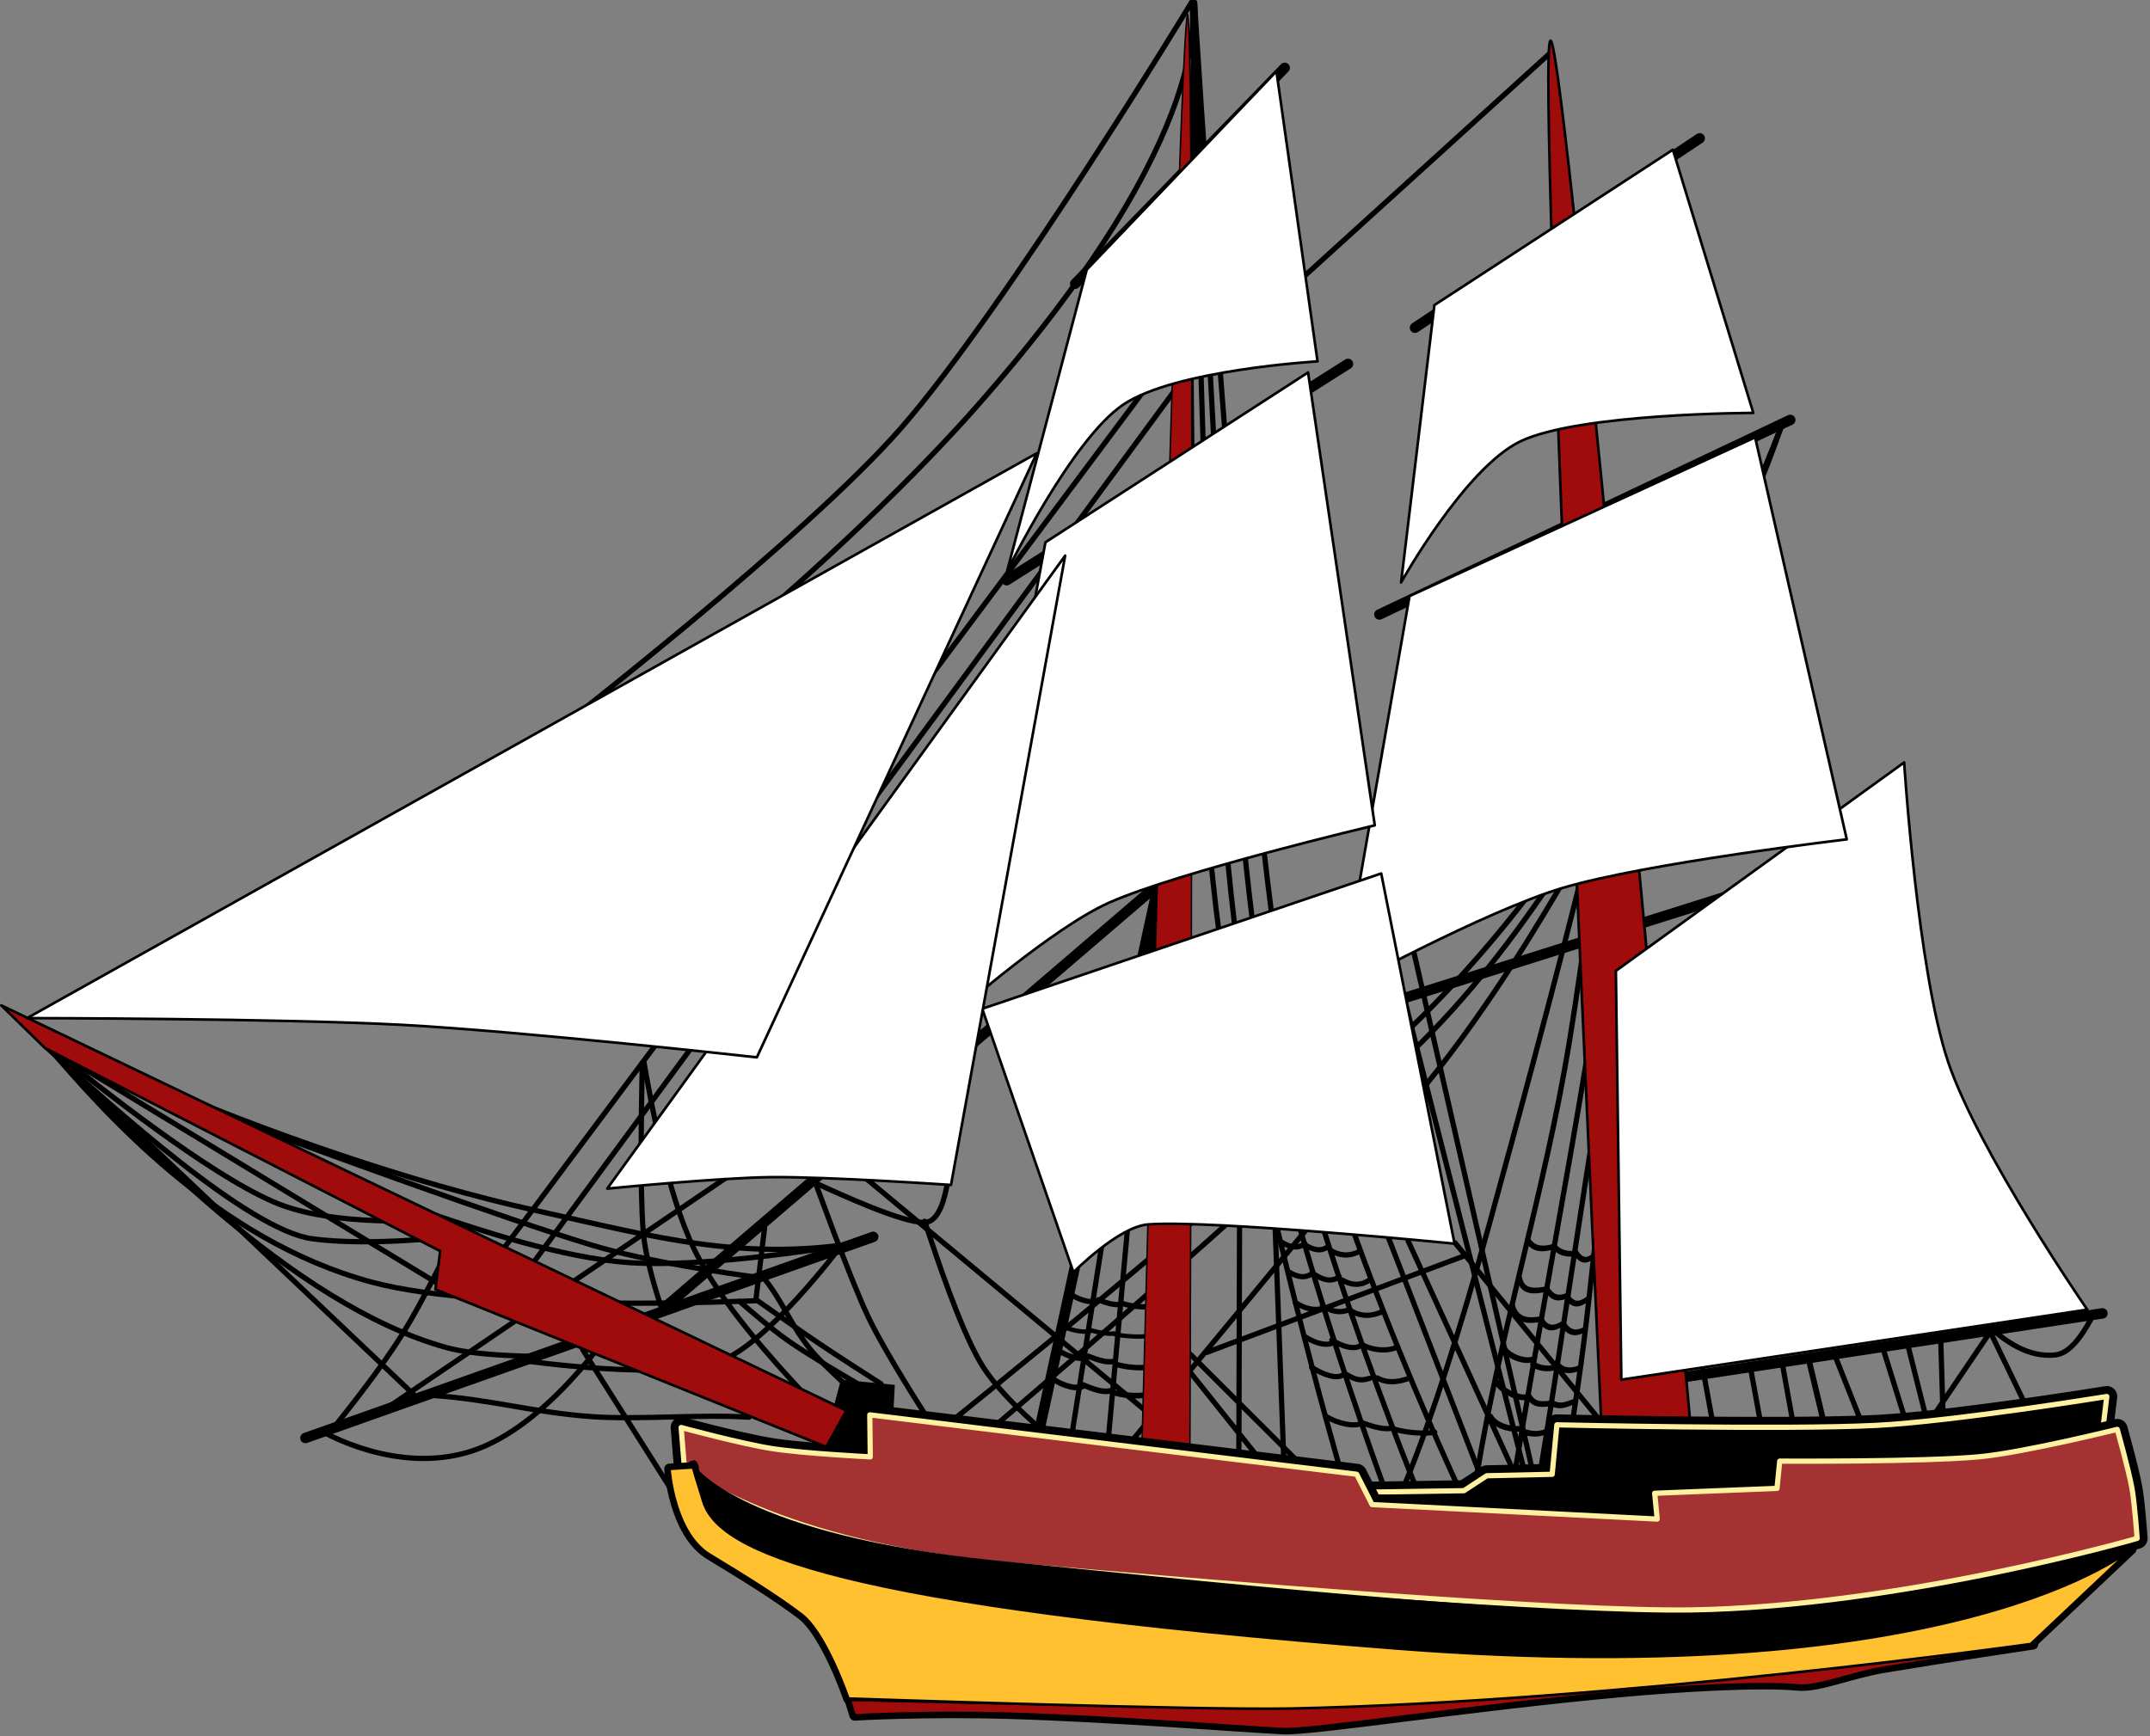 <svg clip-rule="evenodd" fill-rule="evenodd" stroke-linecap="round" stroke-linejoin="round" stroke-miterlimit="1.5" viewBox="0 0 822 664" xml:space="preserve" xmlns="http://www.w3.org/2000/svg"><rect x="0" y="0" width="822" height="664" fill="#808080" stroke="none"/><path d="m582.752 562.31-49.094-193.2M585.882 562.29c-15.446-67.533-30.893-135.07-46.34-202.6M480.402 556.52l-26.356-33.012M495.792 558.48l-43.033-42.927M473.652 555.61l.259-87.55M461.452 517.13l98.154-36.813M336.822 529.17c-5.334-3.414-16.001-10.242-23.878-15.549-7.89-5.317-18.274-12.674-23.465-16.352M327.602 528.96c-6.216-3.649-18.647-10.946-26.116-16.162-6.573-4.59-14.656-11.617-18.698-15.13M253.222 501.29c-2.156-6.675-6.47-20.024-7.311-30.419-1.279-15.8-.668-48.188-.362-64.381" fill="none" stroke="#000" stroke-width="2"/><path d="M306.952 532.55c-10.585-11.478-31.755-34.433-41.741-55.24-10.138-21.123-16.104-54.708-19.087-71.5" fill="none" stroke="#000" stroke-width="2"/><path d="M165.672 464.41c16.44 5.571 49.322 16.713 75.012 18.429 27.207 1.818 67.89-4.41 88.231-7.524M18.812 400.4c20.122 16.024 60.366 48.072 85.517 59.091 20.08 8.797 50.288 7.614 65.391 7.022M127.572 545.98c6.139-7.731 18.418-23.195 26.233-35.736 7.96-12.774 17.004-31.529 21.526-40.906" fill="none" stroke="#000" stroke-width="2"/><path d="M85.322 426.61c35.539 13.066 106.62 39.197 141.12 49.574 21.418 6.442 51.063 10.607 65.885 12.689M17.722 399.95l149.32 90.663M17.612 400.39c25.853 23.37 77.557 70.108 101.84 73.331 20.613 2.736 48.445-.164 62.36-1.613" fill="none" stroke="#000" stroke-width="2"/><path d="M17.942 399.55c31.248 33.199 93.744 99.598 152.94 115.81 9.695 2.655 24.682 3.088 32.176 3.305" fill="none" stroke="#000" stroke-width="2"/><path d="M17.842 399.76c21.425 24.787 64.274 74.36 124.28 90.533 44.205 11.913 146.83 7.095 146.83 7.095l3.401-28.107M487.452 467.54l3.468 93.459M331.062 450.62c41.319 34.341 82.637 68.682 123.96 103.02" fill="none" stroke="#000" stroke-width="2"/><path d="M201.272 520.45s53.521 7.576 73.485.342c18.724-6.785 46.303-43.749 46.303-43.749" fill="none" stroke="#000" stroke-width="2"/><path d="M397.162 547.85c15.357-70.492 30.713-140.98 46.07-211.48" fill="none" stroke="#000" stroke-width="4"/><path d="M123.392 547.44s28.208 16.744 56.916 7.464c28.759-9.296 53.093-45.991 53.093-45.991" fill="none" stroke="#000" stroke-width="2"/><path d="m803.812 502.23-189.85 28.911" fill="none" stroke="#000" stroke-width="4"/><path d="m408.852 554.7 34.389-218.32M423.292 555.22l19.949-218.85" fill="none" stroke="#000" stroke-width="2"/><path d="M597.27 680.57c4.774 3.015 11.493 4.184 13.758 2.611" fill="none" stroke="#000" stroke-width="2.12" transform="matrix(.862 0 0 1.015 -112.326 -163.556)"/><path d="M600.46 681.64c4.914 1.831 8.702 2.841 11.821 2.264" fill="none" stroke="#000" stroke-width="2.12" transform="matrix(.862 0 0 1.015 -103.437 -162.269)"/><path d="M599.96 682.91c4.913 1.832 12.57 2.501 15.689 1.924" fill="none" stroke="#000" stroke-width="2.14" transform="matrix(.861 -.044 .037 1.014 -117.295 -133.985)"/><path d="M597.27 680.57c4.774 3.015 11.493 4.184 13.758 2.611" fill="none" stroke="#000" stroke-width="2.34" transform="matrix(.826 0 0 .884 -88.44 -85.081)"/><path d="M600.46 681.64c4.914 1.831 8.702 2.841 11.821 2.264" fill="none" stroke="#000" stroke-width="2.34" transform="matrix(.826 0 0 .884 -79.921 -83.96)"/><path d="M599.96 682.91c4.913 1.832 12.57 2.501 15.689 1.924" fill="none" stroke="#000" stroke-width="2.34" transform="matrix(.825 -.038 .036 .884 -93.2 -59.318)"/><path d="M597.27 680.57c4.774 3.015 11.493 4.184 13.758 2.611" fill="none" stroke="#000" stroke-width="3.05" transform="matrix(.749 0 0 .547 -40.454 135.14)"/><path d="M600.46 681.64c4.914 1.831 8.702 2.841 11.821 2.264" fill="none" stroke="#000" stroke-width="3.05" transform="matrix(.749 0 0 .547 -32.723 135.83)"/><path d="M599.96 682.91c4.913 1.832 12.57 2.501 15.689 1.924" fill="none" stroke="#000" stroke-width="3.01" transform="matrix(.749 -.024 .032 .547 -44.774 151.08)"/><path d="M597.27 680.57c4.774 3.015 11.493 4.184 13.758 2.611" fill="none" stroke="#000" stroke-width="2.68" transform="matrix(.735 0 0 .755 -29.07 -18.55)"/><path d="M600.46 681.64c4.914 1.831 8.702 2.841 11.821 2.264" fill="none" stroke="#000" stroke-width="2.68" transform="matrix(.735 0 0 .755 -21.484 -17.59)"/><path d="M599.96 682.91c4.913 1.832 12.57 2.501 15.689 1.924" fill="none" stroke="#000" stroke-width="2.69" transform="matrix(.735 -.033 .032 .754 -33.31 3.44)"/><path d="M492.522 486.24c5.271 3.351 7.874 1.6 9.176.725M495.255 498.105c5.271 3.351 8.756 2.655 10.498 2.308M498.875 511.135c4.774 3.015 8.966 3.644 11.231 2.071M501.475 522.865c4.775 3.015 9.628 4.513 11.893 2.94M506.845 541.555c4.774 3.015 11.493 4.184 13.758 2.611M502.839 487.507c5.271 3.351 7.874 1.6 9.176.725M489.741 474.86c5.271 3.351 7.874 1.6 9.176.725M498.778 475.948c5.271 3.351 7.845 1.581 9.131.696M505.572 499.373c5.271 3.351 8.759 2.029 10.503 1.369M509.192 512.403c4.774 3.015 8.966 3.644 11.231 2.071M514.472 525.413c4.774 3.015 6.685 2.32 9.217 1.653M520.352 543.893c4.914 1.831 8.702 2.841 11.821 2.264M513.275 489.543c5.411 3.12 8.968.83 10.746-.316M508.718 478.17c5.411 3.12 9.248 1.24 11.166.3M516.52 501.28c5.41 3.12 9.928 1.164 12.188.187M520.7 514.14c4.9 2.806 11.457 2.422 13.651.752M526.538 526.91c4.9 2.805 10.11.815 12.61.038M532.768 546.408c4.988 1.618 12.667 1.955 15.758 1.243" fill="none" stroke="#000" stroke-width="2"/><path d="M586.26 640.14c3.977 5.014 10.466 1.62 13.71-.077" fill="none" stroke="#000" stroke-width="2.2" transform="matrix(.723 .306 -.397 .938 411.292 -290.99)"/><path d="M586.04 639.02c5.016 5.358 11.677 2.15 15.007.547" fill="none" stroke="#000" stroke-width="2.2" transform="matrix(.723 .306 -.397 .938 408.262 -279.38)"/><path d="M590.85 657.21c4.774 3.015 12.984 1.969 15.248.396" fill="none" stroke="#000" stroke-width="2.2" transform="matrix(.723 .306 -.397 .938 408.262 -282.38)"/><path d="M592.62 667.36c4.774 3.015 14.578 2.766 16.842 1.193M597.27 680.57c4.774 3.015 14.046.942 16.311-.631" fill="none" stroke="#000" stroke-width="2.2" transform="matrix(.723 .306 -.397 .938 408.262 -279.38)"/><path d="M589.96 638.39c5.271 3.351 8.544.932 10.181-.277" fill="none" stroke="#000" stroke-width="2.2" transform="matrix(.723 .306 -.397 .938 418.252 -286.64)"/><path d="M585.16 636.91c5.271 3.351 10.504.199 13.121-1.378" fill="none" stroke="#000" stroke-width="2.2" transform="matrix(.723 .306 -.397 .938 413.802 -302.51)"/><path d="M588.09 634.23c4.989 1.779 8.958.082 10.942-.767" fill="none" stroke="#000" stroke-width="2.2" transform="matrix(.723 .306 -.397 .938 420.762 -298.17)"/><path d="M591.47 638.46c5.271 3.351 8.732-.384 10.462-2.251" fill="none" stroke="#000" stroke-width="2.2" transform="matrix(.723 .306 -.397 .938 415.222 -275.03)"/><path d="M596.66 656.57c3.848 1.053 9.021-.613 11.285-2.186" fill="none" stroke="#000" stroke-width="2.2" transform="matrix(.723 .306 -.397 .938 415.222 -277.03)"/><path d="M600.26 666.59c4.774 3.015 9.044-.094 11.576-.761M603.67 679.6c3.999.166 9.457-1.305 11.435-3.96" fill="none" stroke="#000" stroke-width="2.2" transform="matrix(.723 .306 -.397 .938 415.222 -275.03)"/><path d="M590.64 636.62c5.271 3.35 8.165-.008 9.612-1.688" fill="none" stroke="#000" stroke-width="2.22" transform="matrix(.74 .265 -.366 .95 395.142 -265.49)"/><path d="M589.42 631.23c5.27 3.351 7.48.669 8.584-.672" fill="none" stroke="#000" stroke-width="2.22" transform="matrix(.74 .265 -.366 .95 397.242 -277.04)"/><path d="M591.62 635.22c5.27 3.351 8.631.673 10.312-.667" fill="none" stroke="#000" stroke-width="2.22" transform="matrix(.74 .265 -.366 .95 392.522 -253.83)"/><path d="M595.41 650.68c4.775 3.015 9.406.41 11.67-1.163" fill="none" stroke="#000" stroke-width="2.22" transform="matrix(.74 .265 -.366 .95 392.522 -254.83)"/><path d="M600.15 664.62c5.953.634 7.926-2.91 10.457-3.578M602.34 674.42c4.914 1.832 7.799-3.874 10.918-4.451" fill="none" stroke="#000" stroke-width="2.22" transform="matrix(.74 .265 -.366 .95 392.522 -253.83)"/><path d="m538.352 474.5 40.782 89.076M556.342 475.29l56.429 69.179M292.082 488.79c7.316 9.063 10.202 17.87 17.518 26.933 6.557 8.124 17.543 16.504 24.1 24.628M54.652 412.72c46.277 20.121 103.25 39.758 149.78 50.077 46.166 10.239 81.365 20.411 128.3 11.594M146.132 539.65l133.75-90.817M222.732 516.03l36.168 57.175M165.482 533.62c22.764 1.567 38.483 6.566 61.247 8.134 17.521 1.206 42.088-1.018 59.609.188M18.092 400.41c46.938 44.516 93.875 89.032 140.81 133.55M311.262 452.16c11.206 5.116 33.618 15.347 42.132 15.302 5.986-.031 7.96-10.392 8.947-15.572" fill="none" stroke="#000" stroke-width="2"/><path d="M353.532 467c4.411 13.361 13.233 40.084 21.146 53.782 6.458 11.181 19.707 22.666 26.331 28.408M311.022 450.22s13.585 37.836 20.795 53.093c6.579 13.919 22.47 38.45 22.47 38.45M203.182 483.83l249.1-338.85M193.262 476.5l262.14-351.31M592.472 20.45l-97.088 88.14M455.482 1s-70.499 116.27-110.97 162.66c-36.412 41.747-131.85 115.73-131.85 115.73" fill="none" stroke="#000" stroke-width="2"/><path d="M455.482 1s12.379 47.578-82.633 155.06c-36.688 41.505-85.014 82.224-85.014 82.224" fill="none" stroke="#000" stroke-width="2"/><path d="m255.042 499.2 192.23-164.79M116.772 549.89l217.08-76.918M411.082 108.49l80.085-82.531M384.872 221.87l130.49-82.713M513.572 389.01l192.72-60.774M541.002 125.31l108.83-72.403M527.383 234.97c52.356-24.797 104.71-49.595 157.07-74.392" fill="none" stroke="#000" stroke-width="4"/><path d="M512.702 562.96S478.101 444.14 466.155 357C449.91 238.5 456.718 1 456.718 1" fill="none" stroke="#000" stroke-width="2"/><path d="M358.612 547.63s117.28-93.641 180.69-154.59c95.878-92.162 141.48-229.29 141.48-229.29" fill="none" stroke="#000" stroke-width="2"/><path d="M373.752 550.87s107.96-90.834 170.31-152.87c80.025-79.619 136.71-234.25 136.71-234.25" fill="none" stroke="#000" stroke-width="2"/><path d="M426.192 558.91s59.479-71.928 117.35-142.09c74.822-90.716 137.24-253.06 137.24-253.06M530.872 581.14s14.268-24.901 38.419-112.59c26.073-94.671 36.761-139.22 36.761-139.22" fill="none" stroke="#000" stroke-width="2"/><path d="M531.092 573.96s-45.605-121.4-57.552-208.54C457.295 246.92 456.713 1 456.713 1" fill="none" stroke="#000" stroke-width="2"/><path d="M543.502 573.96s-51.159-122.72-63.105-209.86C464.152 245.6 456.716.99 456.716.99" fill="none" stroke="#000" stroke-width="2"/><path d="M560.072 574.12s-60.513-126.74-72.459-213.88C471.367 241.74 456.711 1 456.711 1M564.642 564.02c9.562-57.994 25.754-107.32 35.316-165.31 11.108-67.367 26.695-210.77 26.695-210.77" fill="none" stroke="#000" stroke-width="2"/><path d="M578.282 568.47c9.563-57.994 19.706-110.87 29.268-168.86 11.108-67.367 19.11-211.66 19.11-211.66" fill="none" stroke="#000" stroke-width="2"/><path d="M587.992 568.47c9.562-57.994 15.615-102.33 25.177-160.32 11.108-67.366 13.486-220.2 13.486-220.2" fill="none" stroke="#000" stroke-width="2"/><path d="M600.062 550.67c9.562-57.994 8.444-78.315 18.006-136.31 11.108-67.367 8.584-226.42 8.584-226.42" fill="none" stroke="#000" stroke-width="2"/><path d="m743.64 673.87 4.315 23.551" fill="none" stroke="#000" stroke-width="1.94" transform="matrix(1.024 0 0 1.039 -79.795 -177.172)"/><path d="M761.472 508.24c4.536 3.754 13.61 11.262 24.648 9.834 6.525-.845 11.767-10.738 14.388-15.684M651.002 523.2l4.315 23.551M701.972 519.43l10.328 26.085M719.902 515.57l9.057 29.035M729.402 514.25l7.403 29.522M741.982 511.75l.914 30.14M760.932 509.31l-23.091 34.116M760.932 509.31l14.176 29.409M669.399 523.828l4.315 23.55" fill="none" stroke="#000" stroke-width="2"/><path d="m743.64 673.87 4.315 23.551" fill="none" stroke="#000" stroke-width="1.46" transform="matrix(1.531 0 0 1.178 -447.088 -274.38)"/><path d="M592.822 15.54c-5.72-.103 19.689 534.57 19.689 534.57l34.317.619s-48.287-535.08-54.006-535.19z" fill="#A00B0B" stroke="#000"/><path d="M684.75 153.98c-7.236-.558-41.32 542.05-41.32 542.05l43.418 3.351s5.138-544.84-2.098-545.4z" fill="#A00B0B" stroke="#000" stroke-width="1.29" transform="matrix(.422 0 0 1.008 165.082 -149.499)"/><path d="m595.232 544.85-1.794 18.926-25.003.548-8.739 5.718-36.383.549 2.877 11.615 119.66 8.864 157.19-36.903 2.444-20.147s-58.494 9.517-88.027 11.038c-35.041 1.805-122.22-.208-122.22-.208z" fill="none"/><path d="M595.322 540.85s86.965 2.013 121.92.213c29.387-1.514 87.591-10.992 87.591-10.992a3.998 3.998 0 0 1 4.613 4.429l-2.444 20.148a3.999 3.999 0 0 1-3.057 3.412l-157.19 36.903a3.998 3.998 0 0 1-1.209.095l-119.66-8.863a4.002 4.002 0 0 1-3.587-3.028l-2.877-11.616a3.999 3.999 0 0 1 3.823-4.961l35.223-.531 7.769-5.083a3.992 3.992 0 0 1 2.102-.652l21.445-.47 1.458-15.382a4.001 4.001 0 0 1 4.075-3.622zm-.093 3.999-1.794 18.926-25.003.548-8.739 5.718-36.383.549 2.877 11.615 119.66 8.864 157.19-36.903 2.444-20.147s-58.494 9.517-88.027 11.038c-35.041 1.805-122.22-.208-122.22-.208z"/><path d="m595.232 544.85-1.794 18.926-25.003.548-8.739 5.718-36.383.549 2.877 11.615 119.66 8.864 157.19-36.903 2.444-20.147s-58.494 9.517-88.027 11.038c-35.041 1.805-122.22-.208-122.22-.208z" stroke="#FFF19F" stroke-width="2"/><path d="m260.422 545.88 1.289 15.927s35.652 28.677 122.88 36.475c83.824 7.493 213.86 18.133 262.25 17.343 80.281-1.313 170.23-27.333 170.23-27.333s-.871-13.126-2.013-19.396c-1.265-6.949-5.578-22.302-5.578-22.302s-35.85 8.884-52.644 10.464c-21.507 2.023-76.398 1.677-76.398 1.677l-1.051 10.421-46.764 1.87.964 9.867-109.01-5.545-5.888-11.602-186.15-22.705.184 16.063s-25.411-1.278-37.391-3.138c-12.051-1.87-34.916-8.086-34.916-8.086z" fill="none"/><path d="M261.462 542.02s22.579 6.146 34.48 7.994c8.833 1.371 25.048 2.418 32.729 2.862l-.135-11.789a4 4 0 0 1 4.484-4.016l186.15 22.704a4.004 4.004 0 0 1 3.083 2.161l4.839 9.535 102.06 5.191-.513-5.247a3.998 3.998 0 0 1 3.821-4.386l43.293-1.731.702-6.964a4 4 0 0 1 4.005-3.599s54.604.353 75.998-1.66c16.608-1.562 52.057-10.363 52.057-10.363a4 4 0 0 1 4.813 2.8s4.377 15.605 5.663 22.668c1.168 6.416 2.068 19.847 2.068 19.847a4 4 0 0 1-2.88 4.107s-90.505 26.17-171.28 27.49c-48.473.792-178.72-9.853-262.67-17.358-88.802-7.938-125.03-37.342-125.03-37.342a4 4 0 0 1-1.48-2.794l-1.289-15.927a4.002 4.002 0 0 1 5.036-4.183zm-1.049 3.86 1.289 15.927s35.652 28.677 122.88 36.475c83.824 7.493 213.86 18.133 262.25 17.343 80.281-1.313 170.23-27.333 170.23-27.333s-.871-13.126-2.013-19.396c-1.265-6.949-5.578-22.302-5.578-22.302s-35.85 8.884-52.644 10.464c-21.507 2.023-76.398 1.677-76.398 1.677l-1.051 10.421-46.764 1.87.964 9.867-109.01-5.545-5.888-11.602-186.15-22.705.184 16.063s-25.411-1.278-37.391-3.138c-12.051-1.87-34.916-8.086-34.916-8.086z"/><path d="m313.402 558.35 8.103-30.803s5.746.578 8.62.862c3.434.34 11.984 1.176 11.984 1.176l-1.519 29.421-27.188-.656z"/><path d="m260.422 545.88 1.289 15.927s35.652 28.677 122.88 36.475c83.824 7.493 213.86 18.133 262.25 17.343 80.281-1.313 170.23-27.333 170.23-27.333s-.871-13.126-2.013-19.396c-1.265-6.949-5.578-22.302-5.578-22.302s-35.85 8.884-52.644 10.464c-21.507 2.023-76.398 1.677-76.398 1.677l-1.051 10.421-46.764 1.87.964 9.867-109.01-5.545-5.888-11.602-186.15-22.705.184 16.063s-25.411-1.278-37.391-3.138c-12.051-1.87-34.916-8.086-34.916-8.086z" fill="#A53232" stroke="#FFF19F" stroke-width="2"/><path d="m565.642 563.31-34.931-90.345" fill="none" stroke="#000" stroke-width="2"/><path d="M265.922 561.65s19.257 25.971 114.46 35.547c95.206 9.576 232.95 23.978 288.38 19.58 78.481-6.225 147.63-26.466 147.63-26.466s-48.468 52.121-217.02 46.119c-168.56-6.003-240.65-15.812-294.34-34.82-45.961-16.27-39.111-39.96-39.111-39.96z" stroke="#000"/><path d="M255.942 561.7s1.669 24.48 15.411 32.805 25.713 15.736 35.122 22.897c9.408 7.161 17.896 32.105 17.896 32.105s133.7 4.588 169.64 3.821c125.88-2.689 282.41-24.662 282.41-24.662l38.448-36.3s-64.275 54.761-280.46 38.06-259.51-37.189-265.48-56.149c-5.967-18.961-3.743-13.171-3.743-13.171l-9.241.594z" fill="none" stroke="#000" stroke-width="4"/><path d="m326.742 655.97-1.833-5.95s147.42 3.677 174.37 2.55 277.99-23.797 277.99-23.797-32.473 4.857-56.91 8.925c-12.973 2.159-25.211 7.568-32.883 6.833-14.512-1.391-45.091.392-68.1 2.507-58.802 5.403-117.79 14.703-128.73 14.171-17.834-.867-65.382-4.705-104.77-5.877-32.275-.961-59.137.638-59.137.638z" fill="none" stroke="#000" stroke-width="4"/><path d="m326.742 655.97-1.833-5.95s147.42 3.677 174.37 2.55 277.99-23.797 277.99-23.797-32.473 4.857-56.91 8.925c-12.973 2.159-25.211 7.568-32.883 6.833-14.512-1.391-45.091.392-68.1 2.507-58.802 5.403-117.79 14.703-128.73 14.171-17.834-.867-65.382-4.705-104.77-5.877-32.275-.961-59.137.638-59.137.638z" fill="#A00B0B" stroke="#000"/><path d="M255.942 561.7s1.669 24.48 15.411 32.805 25.713 15.736 35.122 22.897c9.408 7.161 17.896 32.105 17.896 32.105s133.7 4.588 169.64 3.821c125.88-2.689 282.41-24.662 282.41-24.662l38.448-36.3s-64.275 54.761-280.46 38.06-259.51-37.189-265.48-56.149c-5.967-18.961-3.743-13.171-3.743-13.171l-9.241.594z" fill="#FFC12F" stroke="#000"/><path d="m.5 384.46 323.09 154.95-7.697 13.918-149.4-60.251 1.79-14.664-151.12-77.668L.495 384.463z" fill="#A00B0B" stroke="#000"/><g fill="#fff" stroke="#000"><path d="m617.782 371.26 110.22-79.703s5.113 79.536 16.782 114.41c11.503 34.378 53.231 94.837 53.231 94.837l-178.14 26.783-2.091-156.33z"/><path d="m538.902 227.94 132.13-60.694 35.035 153.73s-76.413 8.978-108.66 18.575c-29.833 8.878-84.841 39.008-84.841 39.008l26.336-150.62zM548.412 116.66l-12.741 106.07s24.375-43.731 45.587-53.942c22.444-10.804 89.078-10.885 89.078-10.885l-30.75-100.66-91.174 59.425z"/><path d="m375.532 385.75 34.874 100.77s17.242-17.452 28.5-18.298c24.283-1.824 117.2 7.354 117.2 7.354l-28.03-141.56-152.54 51.742zM399.692 207.37l100.42-64.947 25.503 173.19s-75.036 17.758-101.53 29.54c-21.476 9.55-57.425 41.15-57.425 41.15l33.032-178.94z"/><path d="m407.242 212.48-175.09 242.05s42.835-4.174 62.523-4.384c21.907-.233 68.915 2.984 68.915 2.984l43.649-240.65z"/><path d="m10.362 389.33 386-216-107 231s-89.698-9.953-135.24-12.402c-46.5-2.5-143.76-2.598-143.76-2.598zM415.492 103.1 385.02 218.49s24.599-50.35 44.383-63.733 74.321-16.566 74.321-16.566l-15.709-110.94-72.523 75.855z"/></g></svg>